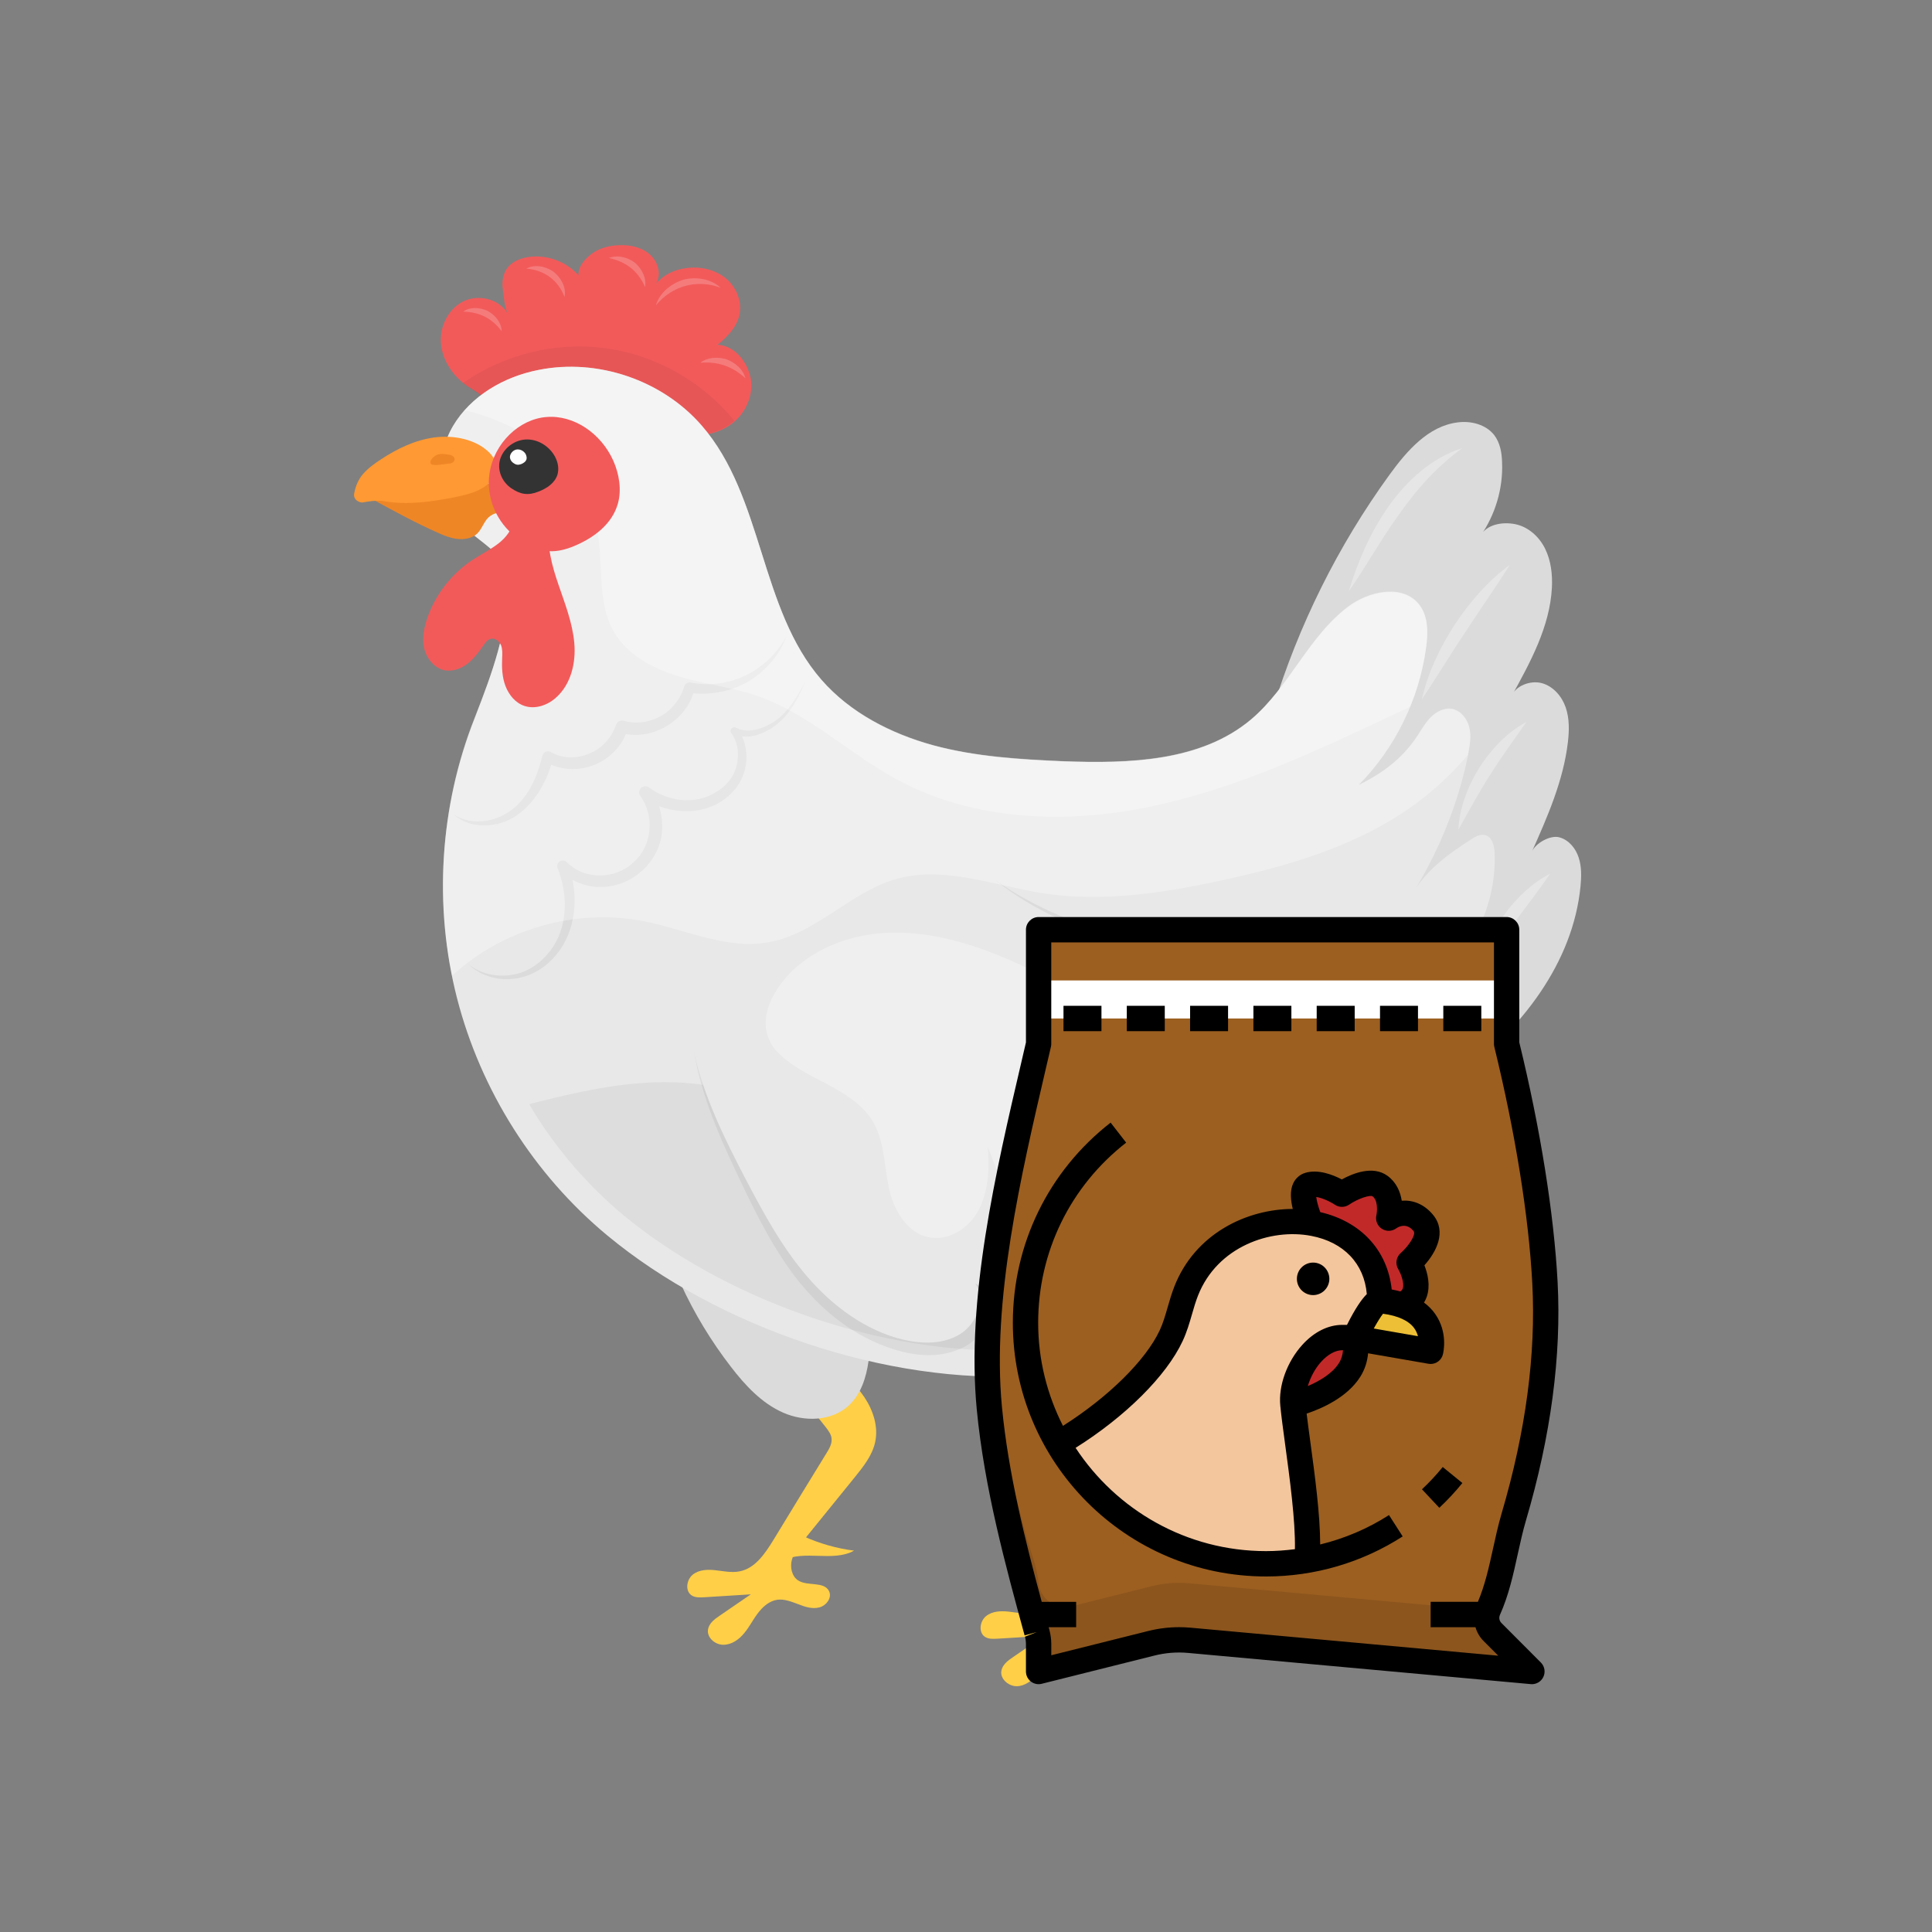 <svg xmlns="http://www.w3.org/2000/svg" xmlns:xlink="http://www.w3.org/1999/xlink" width="500" zoomAndPan="magnify" viewBox="0 0 375 375" height="500" preserveAspectRatio="xMidYMid meet" version="1.0"><rect x="0" y="0" width="375" height="375" fill="#808080" stroke="none"/><defs><clipPath id="5cad63cb9a"><path d="M 190 271 L 227 271 L 227 327.293 L 190 327.293 Z M 190 271 " clip-rule="nonzero"/></clipPath><clipPath id="219e4f4ef4"><path d="M 85 47.543 L 146 47.543 L 146 91 L 85 91 Z M 85 47.543 " clip-rule="nonzero"/></clipPath><clipPath id="b91333f74e"><path d="M 189 177.457 L 303 177.457 L 303 327 L 189 327 Z M 189 177.457 " clip-rule="nonzero"/></clipPath></defs><path fill="#ffcf47" d="M 155.844 298.141 C 158.996 299.582 162.363 300.543 165.777 300.98 C 161.664 303.254 156.148 300.762 151.949 302.902 Z M 155.844 298.141 " fill-opacity="1" fill-rule="nonzero"/><path fill="#ffcf47" d="M 161.359 264.613 C 163.723 266.625 166.086 268.68 167.789 271.215 C 169.496 273.793 170.547 276.984 169.848 280 C 169.277 282.535 167.57 284.676 165.91 286.73 C 162.629 290.797 159.301 294.859 156.02 298.926 C 155.055 300.105 154.094 301.332 153.699 302.773 C 153.305 304.215 153.699 306.008 154.969 306.793 C 156.805 307.93 159.957 306.883 160.922 308.848 C 161.531 310.117 160.395 311.645 159.039 311.996 C 157.684 312.344 156.281 311.91 154.969 311.383 C 153.656 310.902 152.301 310.336 150.898 310.508 C 149.324 310.727 148.055 311.863 147.09 313.133 C 146.129 314.398 145.43 315.844 144.422 317.023 C 143.414 318.246 142.016 319.25 140.395 319.25 C 138.777 319.25 137.199 317.852 137.418 316.324 C 137.594 315.098 138.688 314.27 139.738 313.57 C 141.754 312.215 143.723 310.816 145.734 309.461 C 142.715 309.637 139.695 309.855 136.676 310.027 C 135.844 310.074 134.969 310.117 134.27 309.68 C 132.957 308.848 133.219 306.664 134.445 305.656 C 135.668 304.652 137.375 304.609 138.906 304.785 C 140.438 304.957 142.016 305.309 143.547 305 C 146.566 304.434 148.492 301.547 150.109 298.926 C 153.523 293.332 156.938 287.691 160.395 282.098 C 160.965 281.18 161.531 280.219 161.402 279.168 C 161.312 278.34 160.746 277.641 160.219 276.941 C 156.543 272.305 152.867 267.672 149.191 263.039 Z M 161.359 264.613 " fill-opacity="1" fill-rule="nonzero"/><path fill="#ffcf47" d="M 212.734 306.137 C 215.887 307.582 219.254 308.543 222.668 308.98 C 218.555 311.254 213.043 308.762 208.84 310.902 Z M 212.734 306.137 " fill-opacity="1" fill-rule="nonzero"/><g clip-path="url(#5cad63cb9a)"><path fill="#ffcf47" d="M 218.25 272.613 C 220.613 274.621 222.977 276.676 224.684 279.211 C 226.391 281.746 227.438 284.98 226.738 288 C 226.172 290.535 224.465 292.676 222.801 294.73 C 219.52 298.797 216.191 302.859 212.91 306.926 C 211.945 308.105 210.984 309.328 210.59 310.773 C 210.195 312.215 210.59 314.008 211.859 314.793 C 213.699 315.93 216.848 314.879 217.812 316.848 C 218.426 318.113 217.285 319.645 215.93 319.996 C 214.574 320.344 213.172 319.906 211.859 319.383 C 210.547 318.902 209.191 318.332 207.789 318.508 C 206.215 318.727 204.945 319.863 203.984 321.133 C 203.02 322.398 202.32 323.84 201.312 325.02 C 200.305 326.203 198.906 327.293 197.332 327.293 C 195.754 327.293 194.137 325.895 194.355 324.367 C 194.531 323.141 195.625 322.312 196.676 321.613 C 198.688 320.258 200.656 318.859 202.668 317.504 C 199.648 317.68 196.629 317.898 193.609 318.07 C 192.777 318.113 191.902 318.16 191.203 317.723 C 189.891 316.891 190.152 314.707 191.379 313.699 C 192.605 312.695 194.312 312.652 195.844 312.824 C 197.375 313 198.949 313.352 200.48 313.043 C 203.5 312.477 205.426 309.59 207.047 306.969 C 210.461 301.375 213.871 295.734 217.328 290.141 C 217.898 289.223 218.469 288.262 218.336 287.211 C 218.25 286.383 217.68 285.684 217.156 284.98 C 213.48 280.348 209.805 275.715 206.125 271.082 Z M 218.25 272.613 " fill-opacity="1" fill-rule="nonzero"/></g><path fill="#e8e8e8" d="M 220.742 250.277 C 225.645 256.656 227.875 265.008 226.781 272.918 C 226.344 276.066 225.293 279.344 222.977 281.484 C 219.648 284.59 214.355 284.719 210.195 282.883 C 206.039 281.047 202.844 277.594 200.086 274.012 C 196.238 269.027 192.953 263.609 190.328 257.883 Z M 220.742 250.277 " fill-opacity="1" fill-rule="nonzero"/><path fill="#dbdbdb" d="M 162.539 241.578 C 167.441 247.961 169.672 256.309 168.578 264.219 C 168.141 267.367 167.09 270.645 164.77 272.785 C 161.445 275.891 156.148 276.023 151.992 274.188 C 147.836 272.352 144.641 268.898 141.883 265.312 C 138.031 260.328 134.75 254.91 132.125 249.184 Z M 162.539 241.578 " fill-opacity="1" fill-rule="nonzero"/><g clip-path="url(#219e4f4ef4)"><path fill="#f25a5a" d="M 98.473 86.711 C 96.941 86.141 96.195 84.395 95.891 82.777 C 95.582 81.156 95.539 79.453 94.664 78.055 C 93.746 76.656 92.125 75.871 90.727 74.953 C 88.012 73.07 85.957 70.145 85.605 66.863 C 85.254 63.586 86.875 60.09 89.805 58.559 C 92.738 57.031 96.809 57.949 98.516 60.789 C 97.902 59.434 97.816 57.73 97.598 56.242 C 97.379 54.758 97.598 53.184 98.473 52.004 C 99.391 50.777 100.922 50.168 102.453 49.906 C 106.043 49.336 109.848 50.691 112.258 53.402 C 112.258 51.609 113.613 50.125 115.102 49.074 C 116.59 48.07 118.426 47.633 120.223 47.59 C 122.32 47.5 124.555 47.98 126.129 49.379 C 127.703 50.777 128.449 53.227 127.355 55.062 C 128.797 53.312 130.855 52.352 133.133 52.047 C 135.844 51.652 138.734 52.266 140.879 54.016 C 142.977 55.762 144.16 58.691 143.461 61.355 C 142.891 63.629 141.098 65.422 139.301 66.91 C 142.539 67.082 145.035 70.145 145.691 73.332 C 146.305 76.523 144.859 79.934 142.363 81.988 C 139.871 84.043 136.414 84.828 133.219 84.395 C 130.77 84.086 128.406 83.125 125.953 83.082 C 120.66 82.992 116.328 86.973 112.605 90.73 Z M 98.473 86.711 " fill-opacity="1" fill-rule="nonzero"/></g><path fill="#000000" d="M 142.539 81.641 C 142.453 81.727 142.41 81.859 142.277 81.902 C 139.781 83.957 136.371 84.742 133.133 84.348 C 130.68 84 128.316 83.039 125.91 82.992 C 120.613 82.949 116.281 86.93 112.562 90.645 L 98.473 86.797 C 96.895 86.23 96.195 84.48 95.891 82.863 C 95.582 81.246 95.539 79.539 94.664 78.141 C 93.699 76.742 92.082 75.957 90.727 74.996 C 90.418 74.777 90.156 74.602 89.852 74.34 C 97.727 68.832 107.75 66.297 117.332 67.562 C 127.18 68.832 136.281 74.035 142.539 81.641 Z M 142.539 81.641 " fill-opacity="0.05" fill-rule="nonzero"/><path fill="#ffffff" d="M 89.895 60.484 C 91.25 59.52 93.133 59.652 94.664 60.352 C 96.152 61.184 97.332 62.625 97.379 64.285 C 95.453 61.75 93.09 60.57 89.895 60.484 Z M 89.895 60.484 " fill-opacity="0.2" fill-rule="nonzero"/><path fill="#ffffff" d="M 102.148 52.133 C 103.766 51.262 105.91 51.652 107.441 52.746 C 108.93 53.926 109.938 55.805 109.586 57.641 C 108.273 54.32 105.691 52.441 102.148 52.133 Z M 102.148 52.133 " fill-opacity="0.2" fill-rule="nonzero"/><path fill="#ffffff" d="M 118.164 50.078 C 119.828 49.426 121.797 49.906 123.242 50.996 C 124.598 52.18 125.516 53.969 125.211 55.719 C 123.852 52.613 121.535 50.777 118.164 50.078 Z M 118.164 50.078 " fill-opacity="0.2" fill-rule="nonzero"/><path fill="#ffffff" d="M 127.312 59.258 C 128.012 56.855 130.242 55.02 132.695 54.277 C 135.188 53.664 138.031 54.145 139.871 55.848 C 135.277 54.145 130.461 55.457 127.312 59.258 Z M 127.312 59.258 " fill-opacity="0.2" fill-rule="nonzero"/><path fill="#ffffff" d="M 135.934 70.406 C 137.332 69.312 139.344 69.227 141.051 69.75 C 142.715 70.406 144.246 71.672 144.684 73.422 C 142.145 71.105 139.391 70.145 135.934 70.406 Z M 135.934 70.406 " fill-opacity="0.2" fill-rule="nonzero"/><path fill="#dbdbdb" d="M 247.043 137.676 C 252.035 121.371 259.691 105.941 269.715 92.129 C 273.082 87.496 277.242 82.688 282.93 81.988 C 285.512 81.641 288.398 82.383 290.02 84.438 C 291.156 85.922 291.508 87.848 291.551 89.727 C 291.77 94.797 290.238 99.953 287.305 104.105 C 288.445 101.789 291.594 101.223 294.133 101.746 C 296.672 102.27 298.773 104.195 299.91 106.512 C 301.047 108.828 301.355 111.492 301.223 114.074 C 300.828 121.633 297.02 128.586 293.344 135.23 C 294.09 133.086 297.109 131.992 299.297 132.605 C 301.484 133.219 303.148 135.141 303.891 137.281 C 304.637 139.426 304.594 141.785 304.328 144.059 C 303.453 151.531 300.348 158.57 297.285 165.434 C 297.941 163.684 300.961 161.98 302.754 162.547 C 304.547 163.074 305.863 164.691 306.43 166.48 C 307 168.23 306.957 170.152 306.781 171.988 C 305.336 186.895 295.27 199.832 283.191 208.707 C 271.113 217.578 256.98 223.133 243.324 229.383 Z M 247.043 137.676 " fill-opacity="1" fill-rule="nonzero"/><path fill="#ffffff" d="M 287.438 187.898 C 288.094 184.012 289.887 180.469 292.164 177.277 C 294.484 174.176 297.371 171.379 300.871 169.586 C 298.684 172.863 296.363 175.75 294.176 178.766 C 291.945 181.738 289.887 184.84 287.438 187.898 Z M 287.438 187.898 " fill-opacity="0.3" fill-rule="nonzero"/><path fill="#ffffff" d="M 283.062 161.062 C 283.281 156.777 284.898 152.625 287.133 148.996 C 289.449 145.414 292.469 142.18 296.277 140.125 C 293.828 143.664 291.418 146.898 289.277 150.352 C 287.043 153.762 285.16 157.348 283.062 161.062 Z M 283.062 161.062 " fill-opacity="0.3" fill-rule="nonzero"/><path fill="#ffffff" d="M 275.973 135.754 C 277.152 130.551 279.473 125.699 282.359 121.242 C 285.293 116.828 288.793 112.762 293.082 109.613 C 290.238 114.117 287.262 118.312 284.461 122.641 C 281.574 126.922 278.949 131.34 275.973 135.754 Z M 275.973 135.754 " fill-opacity="0.3" fill-rule="nonzero"/><path fill="#ffffff" d="M 261.793 114.773 C 263.543 108.957 265.992 103.32 269.539 98.25 C 273.082 93.266 277.941 88.809 283.848 86.973 C 278.902 90.555 275.008 94.926 271.641 99.734 C 268.137 104.5 265.293 109.789 261.793 114.773 Z M 261.793 114.773 " fill-opacity="0.3" fill-rule="nonzero"/><path fill="#e8e8e8" d="M 98.777 112.98 C 99.039 107.91 93 105.332 89.457 101.66 C 84.688 96.762 84.469 88.547 87.926 82.688 C 91.383 76.832 97.816 73.117 104.512 71.805 C 115.977 69.488 128.535 73.77 136.195 82.602 C 148.23 96.414 147.398 118.137 159.434 131.949 C 165.035 138.375 172.953 142.441 181.137 144.672 C 189.367 146.898 197.941 147.426 206.434 147.773 C 219.168 148.254 233.086 147.859 242.844 139.645 C 250.195 133.438 253.914 123.688 261.574 117.875 C 265.688 114.727 272.383 113.375 275.492 117.438 C 277.242 119.711 277.195 122.859 276.805 125.699 C 275.445 135.664 270.809 145.195 263.719 152.363 C 268.445 150.047 272.297 147.16 275.184 142.746 C 276.016 141.523 276.715 140.168 277.809 139.164 C 278.859 138.113 280.348 137.371 281.836 137.633 C 283.543 137.938 284.812 139.555 285.207 141.219 C 285.598 142.922 285.293 144.715 284.988 146.418 C 283.016 156.121 279.211 165.477 273.914 173.867 C 276.539 169.105 281.047 165.781 285.645 162.855 C 286.43 162.328 287.395 161.848 288.312 162.109 C 289.668 162.504 290.062 164.207 290.105 165.609 C 290.457 174.699 286.52 183.879 279.648 189.91 C 281.398 188.816 283.762 188.512 285.816 188.645 C 288.445 195.898 283.453 200.184 279.473 205.078 C 275.359 210.148 273.172 217.098 269.539 222.605 C 262.188 233.754 252.777 243.59 241.879 251.281 C 229.582 259.938 215.188 266.055 200.133 267.016 C 172.168 268.852 139.301 257.574 117.859 239.785 C 103.637 227.984 93.309 211.637 88.711 193.758 C 84.117 175.879 85.344 156.559 92.125 139.426 C 95.801 129.895 98.254 123.164 98.777 112.98 Z M 98.777 112.98 " fill-opacity="1" fill-rule="nonzero"/><path fill="#dbdbdb" d="M 100.352 158.219 C 103.723 155.859 105.781 152.23 107.004 148.43 C 109.629 149.566 112.738 149.523 115.32 148.473 C 118.078 147.379 120.309 145.238 121.492 142.484 C 127.094 143.445 132.867 139.863 134.574 134.574 C 138.297 134.879 142.016 134.137 145.211 132.301 C 148.578 130.289 151.293 127.188 152.605 123.602 C 150.766 126.922 147.922 129.59 144.598 131.164 C 141.316 132.738 137.508 133.176 134.008 132.477 C 133.523 132.387 133 132.695 132.824 133.176 L 132.824 133.219 C 132.125 135.621 130.461 137.766 128.273 138.988 C 126.086 140.211 123.461 140.605 121.098 139.906 C 120.484 139.73 119.785 140.035 119.566 140.691 L 119.566 140.734 C 118.734 143.141 116.852 145.281 114.445 146.242 C 111.992 147.293 109.148 147.293 106.918 145.98 C 106.828 145.938 106.699 145.895 106.609 145.852 C 106.043 145.719 105.473 146.07 105.297 146.637 C 104.336 150.57 102.715 154.504 99.523 157.039 C 96.457 159.488 91.73 160.449 88.055 158.09 C 91.34 161.062 96.723 160.754 100.352 158.219 Z M 100.352 158.219 " fill-opacity="1" fill-rule="nonzero"/><path fill="#dbdbdb" d="M 150.812 139.688 C 148.492 141.391 145.211 142.527 142.891 141.262 C 142.672 141.129 142.363 141.129 142.102 141.305 C 141.797 141.523 141.707 142.004 141.973 142.309 C 143.285 144.145 143.547 146.637 142.934 148.777 C 142.363 150.965 140.789 152.758 138.82 153.848 C 134.883 156.254 129.676 155.598 125.953 152.844 C 125.559 152.539 124.992 152.539 124.555 152.844 C 124.027 153.238 123.898 153.98 124.293 154.504 L 124.336 154.551 C 127.137 158.438 126.566 164.297 122.934 167.398 C 119.477 170.723 113.438 170.852 110.023 167.355 C 109.719 167.051 109.281 166.918 108.844 167.094 C 108.273 167.312 108.012 167.969 108.23 168.492 C 110.332 173.781 110.285 180.25 106.609 184.797 C 104.816 187.027 102.324 188.773 99.391 189.211 C 96.5 189.691 93.352 189.082 90.988 187.199 C 93.133 189.344 96.414 190.305 99.477 190 C 102.629 189.734 105.605 188.074 107.66 185.672 C 111.25 181.648 112.168 175.969 111.117 170.766 C 112.738 171.641 114.574 172.164 116.414 172.164 C 119.348 172.207 122.32 171.07 124.512 169.105 C 126.699 167.18 128.273 164.383 128.492 161.41 C 128.625 159.75 128.406 158.09 127.922 156.473 C 131.773 157.914 136.324 157.871 139.914 155.598 C 142.234 154.156 144.07 151.797 144.641 149.129 C 145.121 147.074 144.902 144.844 144.027 142.922 C 145.121 143.055 146.215 142.922 147.18 142.57 C 148.711 142.047 150.109 141.219 151.293 140.168 C 153.699 138.027 155.055 135.141 156.281 132.387 C 154.75 135.184 153.176 137.895 150.812 139.688 Z M 150.812 139.688 " fill-opacity="1" fill-rule="nonzero"/><path fill="#dbdbdb" d="M 226.477 243.195 C 232.648 246.297 239.516 247.785 246.434 247.785 C 244.898 249.008 243.414 250.102 241.836 251.238 C 240.305 252.285 238.816 253.293 237.285 254.254 C 234.965 253.902 232.691 253.336 230.457 252.594 C 230.547 254.867 229.758 257.445 228.094 259.324 C 227.703 259.762 227.219 260.242 226.695 260.59 C 224.508 262.121 222.23 262.559 220.219 262.645 C 219.648 262.691 219.125 262.691 218.598 262.691 C 216.062 262.602 214.004 262.164 211.816 261.816 C 205.121 260.547 198.555 258.188 192.559 254.648 C 192.473 254.996 192.43 255.301 192.297 255.652 C 191.336 258.012 189.586 260.109 187.266 261.379 C 182.758 263.738 177.898 263.215 173.918 262.035 C 165.648 259.586 159.039 253.992 154.137 247.566 C 149.281 241.055 145.867 233.797 142.539 226.715 C 139.172 219.59 136.105 212.203 134.75 204.422 C 136.938 211.984 140.527 218.98 144.336 225.797 C 148.141 232.617 152.035 239.48 156.98 245.25 C 161.883 250.977 168.098 255.695 175.145 257.445 C 178.602 258.363 182.234 258.32 184.727 256.789 C 187.047 255.52 188.098 251.938 186.914 250.539 L 172.824 233.84 L 191.027 246.691 C 197.461 251.238 205.121 253.902 212.996 255.301 C 214.969 255.609 216.98 255.914 218.688 255.914 C 220.395 255.957 221.926 255.566 222.582 254.996 C 223.281 254.43 223.59 253.773 223.5 252.504 C 223.414 251.238 222.758 249.664 221.836 248.266 L 215.012 237.512 Z M 226.477 243.195 " fill-opacity="1" fill-rule="nonzero"/><path fill="#dbdbdb" d="M 251.16 230.301 C 254.789 231.348 258.465 232.223 262.055 232.484 C 259.473 235.676 256.629 238.691 253.609 241.578 C 253.566 241.535 253.523 241.535 253.477 241.488 C 251.727 240.223 249.234 238.91 247.133 236.246 L 240.043 227.109 Z M 251.16 230.301 " fill-opacity="1" fill-rule="nonzero"/><path fill="#dbdbdb" d="M 277.898 204.379 C 277.285 207.57 275.445 210.148 273.172 212.027 C 272.91 212.246 272.645 212.379 272.469 212.555 C 273.129 212.816 273.785 213.078 274.484 213.297 C 273.434 215.352 272.426 217.492 271.332 219.461 C 267.043 217.625 262.363 216.531 257.68 216.27 L 257.809 209.801 C 260.086 209.801 262.273 209.754 264.199 209.406 C 266.125 209.055 268.137 208.355 269.449 207.395 C 270.852 206.348 271.945 204.816 272.25 203.332 C 272.559 201.93 272.207 200.488 271.027 199.266 C 268.664 196.688 263.98 195.461 259.473 194.324 C 254.965 193.145 250.414 192.141 245.777 191.18 C 236.543 189.254 227.266 187.199 218.207 184.273 C 213.652 182.742 209.191 181.039 204.945 178.809 C 200.742 176.621 196.805 173.914 193.219 170.852 C 200.961 176.316 209.758 179.77 218.816 182.043 C 227.922 184.359 237.242 185.539 246.605 187.113 C 251.246 187.945 255.93 188.73 260.609 189.734 C 265.117 190.828 270.371 191.398 274.879 195.551 C 277.152 197.605 278.512 201.145 277.898 204.379 Z M 277.898 204.379 " fill-opacity="1" fill-rule="nonzero"/><path fill="#000000" d="M 275.359 202.062 C 272.734 205.34 270.852 209.102 269.102 212.727 C 267.832 215.309 266.648 217.754 265.25 219.809 C 258.246 230.43 249.145 239.871 238.949 247.129 C 226.391 255.957 212.867 261.117 199.781 261.992 C 197.898 262.078 196.02 262.121 194.094 262.121 C 168.93 262.121 140.309 251.805 121.051 235.895 C 113.746 229.82 107.531 222.477 102.715 214.344 C 103.023 214.258 103.328 214.125 103.637 214.082 C 113.746 211.504 124.246 209.23 134.617 210.324 C 147.137 211.637 158.512 217.754 170.371 221.906 C 182.277 226.016 196.148 227.941 206.828 221.297 C 212.254 217.973 216.281 212.684 221.883 209.582 C 231.859 203.984 244.199 206.348 255.711 205.82 C 262.363 205.559 269.012 204.16 275.359 202.062 Z M 275.359 202.062 " fill-opacity="0.05" fill-rule="nonzero"/><path fill="#e8e8e8" d="M 193.219 170.852 C 184.727 164.078 173.656 160.23 162.848 161.41 C 152.035 162.59 141.664 169.105 136.852 178.809 C 132.957 186.676 132.781 195.941 134.75 204.512 C 136.719 213.035 140.613 220.988 144.684 228.77 C 148.184 235.457 151.816 242.145 156.719 247.828 C 161.621 253.512 168.008 258.273 175.316 260.023 C 179.039 260.898 183.152 260.941 186.391 258.93 C 189.629 256.875 191.379 252.285 189.32 249.094 C 197.113 254.867 206.391 257.926 216.016 259.191 C 219.562 259.672 223.809 259.5 225.906 256.57 C 228.008 253.641 226.781 249.531 224.855 246.473 C 234.18 251.195 244.727 252.547 255.008 250.801 C 256.934 250.449 259.035 249.926 260.172 248.352 C 262.055 245.73 260.262 241.973 257.766 239.918 C 255.273 237.863 252.121 236.594 250.152 234.016 C 259.344 236.684 268.969 237.906 277.633 233.797 C 280.961 232.223 284.242 229.164 283.805 225.492 C 283.453 222.477 280.699 220.332 278.07 218.848 C 271.902 215.395 264.945 213.383 257.898 213.078 C 262.098 213.078 265.602 212.859 269.363 211.023 C 273.129 209.188 276.102 204.992 275.051 200.926 C 273.914 196.336 268.664 194.281 264.113 193.059 C 240.305 186.676 212.43 186.195 193.219 170.852 Z M 193.219 170.852 " fill-opacity="1" fill-rule="nonzero"/><path fill="#ffffff" d="M 149.891 193.672 C 153.656 186.195 162.406 181.781 171.074 181.125 C 179.781 180.469 188.402 183.004 196.324 186.5 C 204.246 190 211.641 194.414 219.605 197.824 C 227.57 201.23 236.277 203.637 244.945 202.719 C 246.477 202.543 248.051 202.281 249.539 202.762 C 251.027 203.242 252.207 204.773 251.641 206.129 C 251.16 207.266 249.758 207.703 248.531 208.008 C 242.406 209.449 236.016 210.02 229.715 209.625 C 235.273 211.461 239.824 215.043 245.426 216.879 C 248.359 217.844 251.684 219.199 252.383 222.082 C 252.777 223.785 252.078 225.578 250.809 226.848 C 249.582 228.113 247.875 228.902 246.168 229.469 C 240.129 231.438 233.391 230.605 227.438 228.508 C 221.488 226.367 216.105 223 210.809 219.633 C 212.996 222.914 214.09 225.797 216.281 229.074 C 217.547 231 218.863 232.922 219.473 235.152 C 220.086 237.336 219.867 239.871 218.379 241.621 C 216.629 243.676 213.566 244.242 210.809 243.938 C 205.645 243.324 201.227 240.004 198.207 235.98 C 195.23 231.961 193.48 227.238 191.73 222.562 C 192.035 226.539 191.949 230.301 190.371 234.016 C 188.797 237.73 184.816 240.836 180.656 240.223 C 176.02 239.523 173.348 234.715 172.473 230.301 C 171.598 225.887 171.641 221.164 169.191 217.316 C 167.133 214.125 163.633 212.074 160.176 210.238 C 156.719 208.445 153.086 206.652 150.547 203.812 C 148.012 200.883 148.184 197.035 149.891 193.672 Z M 149.891 193.672 " fill-opacity="0.3" fill-rule="nonzero"/><path fill="#ffffff" d="M 284.941 146.332 C 284.941 146.375 284.898 146.461 284.898 146.551 C 281.703 150.309 278.117 153.633 274.133 156.473 C 263.191 164.297 249.977 168.098 236.848 170.941 C 225.559 173.387 213.871 175.137 202.449 173.387 C 193 171.902 183.328 168.012 174.051 170.59 C 165.121 173.082 158.426 181.211 149.281 182.875 C 141.141 184.402 133.086 180.426 124.949 178.809 C 111.82 176.23 97.598 180.293 87.75 189.387 C 84.379 172.734 85.867 155.16 92.082 139.383 C 95.844 129.941 98.254 123.207 98.82 112.98 C 99.082 107.91 93.043 105.332 89.5 101.703 C 84.73 96.809 84.469 88.59 87.926 82.688 C 91.383 76.832 97.859 73.117 104.512 71.805 C 116.02 69.488 128.535 73.77 136.195 82.559 C 148.23 96.414 147.398 118.094 159.434 131.906 C 165.035 138.332 172.953 142.352 181.137 144.625 C 189.41 146.855 197.941 147.336 206.434 147.73 C 219.168 148.168 233.129 147.773 242.844 139.602 C 250.195 133.395 253.914 123.645 261.574 117.789 C 265.688 114.641 272.34 113.242 275.492 117.352 C 277.242 119.625 277.195 122.816 276.805 125.656 C 275.492 135.621 270.852 145.105 263.762 152.32 C 268.488 150.047 272.297 147.117 275.184 142.703 C 275.973 141.438 276.758 140.125 277.809 139.074 C 278.859 138.07 280.348 137.328 281.793 137.547 C 283.5 137.852 284.77 139.469 285.16 141.129 C 285.598 142.836 285.293 144.625 284.941 146.332 Z M 284.941 146.332 " fill-opacity="0.3" fill-rule="nonzero"/><path fill="#ffffff" d="M 276.805 125.656 C 276.277 129.59 275.227 133.48 273.695 137.195 C 272.734 137.633 271.77 138.113 270.809 138.551 C 255.535 145.762 240.043 153.062 223.5 156.516 C 206.957 160.012 188.973 159.355 174.094 151.312 C 164.859 146.289 157.07 138.637 147.18 135.141 C 142.145 133.395 136.852 132.824 131.773 131.293 C 126.699 129.766 121.664 127.098 119.082 122.508 C 115.801 116.695 117.203 109.484 115.891 102.926 C 113.613 91.168 102.543 82.688 90.898 79.805 C 90.637 79.758 90.461 79.715 90.199 79.672 C 93.789 75.562 99.039 72.898 104.512 71.848 C 116.02 69.531 128.535 73.816 136.195 82.602 C 148.23 96.457 147.398 118.137 159.434 131.949 C 165.035 138.375 172.953 142.398 181.137 144.672 C 189.41 146.898 197.941 147.379 206.434 147.773 C 219.168 148.211 233.129 147.816 242.844 139.645 C 250.195 133.438 253.914 123.688 261.574 117.832 C 265.688 114.684 272.34 113.285 275.492 117.395 C 277.242 119.625 277.195 122.816 276.805 125.656 Z M 276.805 125.656 " fill-opacity="0.3" fill-rule="nonzero"/><path fill="#ef8626" d="M 72.738 97.156 C 76.766 99.344 80.746 101.527 84.992 103.406 C 86.129 103.93 87.355 104.414 88.625 104.586 C 89.938 104.762 91.34 104.543 92.301 103.844 C 93.352 103.059 93.699 101.789 94.488 100.785 C 95.277 99.777 97.027 99.035 98.078 99.867 C 98.996 98.906 99.301 97.289 98.473 96.238 C 97.641 95.188 95.844 93.527 94.445 93.879 C 93.09 95.32 90.551 95.672 88.32 95.715 C 83.418 95.758 76.723 95.32 72.738 97.156 Z M 72.738 97.156 " fill-opacity="1" fill-rule="nonzero"/><path fill="#ff9933" d="M 70.508 97.508 C 70.945 97.418 73 97.023 74.621 97.289 C 79.129 98.074 83.855 97.375 88.316 96.5 C 90.242 96.105 92.215 95.625 93.832 94.621 C 95.406 93.617 96.59 92 96.328 90.336 C 96.195 89.332 95.582 88.414 94.797 87.672 C 92.258 85.266 88.055 84.395 84.25 84.918 C 80.441 85.441 77.027 87.148 74.008 89.113 C 72.738 89.945 71.469 90.863 70.508 91.953 C 69.543 93.047 69.02 94.359 68.758 95.715 C 68.449 97.07 69.938 97.68 70.508 97.508 Z M 70.508 97.508 " fill-opacity="1" fill-rule="nonzero"/><path fill="#ef8626" d="M 84.816 88.281 C 85.516 88.02 86.305 88.109 87.051 88.238 C 87.312 88.281 87.617 88.328 87.836 88.5 C 88.055 88.633 88.273 88.895 88.23 89.199 C 88.23 89.465 88.012 89.684 87.793 89.812 C 87.574 89.945 87.312 89.988 87.051 89.988 C 86.48 90.031 84.074 90.512 83.68 90.074 C 83.109 89.465 84.379 88.414 84.816 88.281 Z M 84.816 88.281 " fill-opacity="1" fill-rule="nonzero"/><path fill="#f25a5a" d="M 99.742 100.742 C 99.523 102.664 98.254 104.324 96.723 105.504 C 95.188 106.684 93.438 107.559 91.82 108.609 C 87.793 111.23 84.641 115.211 83.023 119.711 C 82.324 121.68 81.887 123.777 82.324 125.832 C 82.805 127.84 84.336 129.723 86.348 130.113 C 87.926 130.375 89.543 129.766 90.77 128.805 C 91.996 127.84 92.957 126.531 93.875 125.219 C 94.227 124.695 94.621 124.168 95.234 123.996 C 96.062 123.777 96.895 124.434 97.246 125.219 C 97.551 126.004 97.508 126.879 97.465 127.754 C 97.379 129.59 97.465 131.469 98.121 133.176 C 98.777 134.879 100.047 136.453 101.797 137.02 C 103.898 137.719 106.262 136.891 107.879 135.445 C 110.812 132.867 111.82 128.672 111.469 124.781 C 111.117 120.891 109.676 117.219 108.406 113.504 C 107.137 109.832 106.086 105.941 106.566 102.051 Z M 99.742 100.742 " fill-opacity="1" fill-rule="nonzero"/><path fill="#f25a5a" d="M 95.016 91.867 C 95.891 86.012 100.789 81.332 106.086 80.941 C 111.383 80.504 116.676 84.129 119.039 89.418 C 120.176 92 120.703 95.059 119.914 97.812 C 118.777 101.746 115.32 104.281 111.863 105.812 C 107.266 107.867 103.984 107.211 100.09 104.195 C 96.547 101.484 94.27 96.762 95.016 91.867 Z M 95.016 91.867 " fill-opacity="1" fill-rule="nonzero"/><path fill="#333333" d="M 96.941 89.727 C 97.332 87.363 99.523 85.484 101.93 85.312 C 104.336 85.137 106.699 86.621 107.793 88.766 C 108.316 89.812 108.535 91.035 108.188 92.172 C 107.66 93.789 106.129 94.797 104.555 95.406 C 102.496 96.238 101.008 95.977 99.215 94.754 C 97.641 93.66 96.633 91.734 96.941 89.727 Z M 96.941 89.727 " fill-opacity="1" fill-rule="nonzero"/><path fill="#ffffff" d="M 98.996 88.5 C 99.129 87.848 99.742 87.277 100.398 87.234 C 101.055 87.191 101.754 87.582 102.059 88.195 C 102.191 88.5 102.277 88.852 102.191 89.156 C 102.059 89.594 101.621 89.898 101.184 90.074 C 100.617 90.293 100.18 90.25 99.695 89.898 C 99.215 89.594 98.91 89.07 98.996 88.5 Z M 98.996 88.5 " fill-opacity="1" fill-rule="nonzero"/><path fill="#9c5f20" d="M 288.68 313.383 C 288.945 311.27 290.25 308.961 290.746 307.191 C 291.93 302.977 292.59 298.633 293.828 294.434 C 298.172 279.703 300.695 264.328 299.875 248.938 C 299.074 233.977 295.98 217.074 292.434 202.613 L 292.434 180.457 L 201.598 180.457 L 201.598 202.613 C 196.562 224.305 189.883 250.883 192.035 273.332 C 192.809 281.406 194.328 289.387 196.176 297.277 C 197.086 301.148 198.074 305.004 199.098 308.848 C 199.918 311.922 201.254 314.906 201.551 318.102 C 201.602 318.617 201.836 324.379 201.598 324.438 C 201.598 324.438 223.469 318.961 223.469 318.961 C 225.891 318.352 228.398 318.16 230.887 318.387 L 297.348 324.438 C 297.348 324.438 289.699 316.773 289.691 316.77 C 288.734 315.809 288.527 314.629 288.68 313.383 Z M 288.68 313.383 " fill-opacity="1" fill-rule="nonzero"/><path fill="#c12929" d="M 276.273 237.379 C 273.312 233.766 269.559 236.438 269.559 236.438 C 269.559 236.438 270.559 232.164 267.859 230.207 C 265.402 228.426 260.477 231.789 260.477 231.789 C 260.477 231.789 256.625 229.219 254.059 230.008 C 251.488 230.801 254.477 237.379 254.477 237.379 L 265.402 252.273 L 272.047 253.301 C 277.301 251.371 273.508 245.066 273.508 245.066 C 273.508 245.066 278.809 240.473 276.273 237.379 Z M 276.273 237.379 " fill-opacity="1" fill-rule="nonzero"/><path fill="#c12929" d="M 262.625 259.617 C 261.977 259.617 260.539 259.617 260.539 259.617 C 255.578 259.617 251.258 265.898 250.945 271.133 C 250.938 272.02 250.953 272.594 250.953 272.594 C 250.953 272.594 265.168 269.445 262.945 259.719 C 262.945 259.715 262.828 259.676 262.625 259.617 Z M 262.625 259.617 " fill-opacity="1" fill-rule="nonzero"/><path fill="#edbf36" d="M 267.859 252.453 C 266.422 252.32 262.945 259.715 262.945 259.715 L 277.688 262.281 C 277.688 262.281 279.91 253.57 267.859 252.453 Z M 267.859 252.453 " fill-opacity="1" fill-rule="nonzero"/><path fill="#f4c69d" d="M 230.246 250.574 C 229.129 253.414 228.621 256.484 227.332 259.25 C 223.918 266.555 214.945 274.609 205.383 280.207 C 213.469 294.141 228.496 303.531 245.742 303.531 C 248.457 303.531 251.102 303.25 253.688 302.805 C 254.402 294.949 251.637 279.688 250.953 272.59 C 250.426 267.152 255.105 259.617 260.539 259.617 C 260.539 259.617 262.934 259.617 262.945 259.617 L 267.859 252.453 C 267.859 232.758 237.613 231.84 230.246 250.574 Z M 230.246 250.574 " fill-opacity="1" fill-rule="nonzero"/><path fill="#ffffff" d="M 201.508 190.305 L 292.434 190.305 L 292.434 197.688 L 201.508 197.688 Z M 201.508 190.305 " fill-opacity="1" fill-rule="nonzero"/><path fill="#8c551d" d="M 288.68 313.383 C 288.711 313.125 288.797 312.863 288.855 312.602 L 230.891 307.324 C 228.402 307.098 225.895 307.293 223.469 307.898 C 223.469 307.898 214.465 310.152 208.012 311.77 C 204.863 312.559 201.824 310.293 201.555 307.059 C 201.555 307.051 201.555 307.047 201.551 307.039 C 201.254 303.844 199.918 300.859 199.098 297.785 C 198.078 293.941 197.086 290.09 196.176 286.215 C 194.328 278.324 192.805 270.344 192.035 262.273 C 191.918 261.062 191.84 259.836 191.773 258.605 C 191.539 263.641 191.578 268.582 192.035 273.332 C 192.809 281.406 194.328 289.387 196.176 297.277 C 197.086 301.148 198.078 305.004 199.098 308.848 C 199.918 311.922 201.254 314.906 201.551 318.102 C 201.602 318.617 201.836 324.379 201.598 324.438 C 201.598 324.438 223.469 318.961 223.469 318.961 C 225.891 318.352 228.398 318.16 230.887 318.387 L 297.348 324.438 C 297.348 324.438 289.699 316.773 289.691 316.77 C 288.734 315.809 288.527 314.629 288.68 313.383 Z M 288.68 313.383 " fill-opacity="1" fill-rule="nonzero"/><path fill="#000000" d="M 258.027 248.223 C 258.027 248.641 257.945 249.043 257.785 249.43 C 257.625 249.816 257.398 250.156 257.102 250.453 C 256.809 250.75 256.469 250.977 256.082 251.137 C 255.695 251.297 255.293 251.379 254.875 251.379 C 254.457 251.379 254.055 251.297 253.672 251.137 C 253.285 250.977 252.945 250.75 252.648 250.453 C 252.352 250.156 252.125 249.816 251.965 249.43 C 251.805 249.043 251.727 248.641 251.727 248.223 C 251.727 247.805 251.805 247.402 251.965 247.016 C 252.125 246.629 252.352 246.285 252.648 245.992 C 252.945 245.695 253.285 245.465 253.672 245.305 C 254.055 245.145 254.457 245.066 254.875 245.066 C 255.293 245.066 255.695 245.145 256.082 245.305 C 256.469 245.465 256.809 245.695 257.102 245.992 C 257.398 246.285 257.625 246.629 257.785 247.016 C 257.945 247.402 258.027 247.805 258.027 248.223 Z M 258.027 248.223 " fill-opacity="1" fill-rule="nonzero"/><g clip-path="url(#b91333f74e)"><path fill="#000000" d="M 294.594 301.656 C 295.094 299.379 295.57 297.227 296.184 295.133 C 301.027 278.711 303.094 263.125 302.328 248.805 C 301.617 235.551 298.98 219.051 294.891 202.312 L 294.891 180.457 C 294.891 179.098 293.793 177.996 292.434 177.996 L 201.598 177.996 C 200.238 177.996 199.137 179.098 199.137 180.457 L 199.137 202.328 L 198.277 206.027 C 193.234 227.609 187.527 252.07 189.59 273.57 C 191.051 288.832 195.211 304.027 198.879 317.434 L 201.25 316.781 L 198.945 317.676 C 199.074 318.152 199.137 318.633 199.137 319.141 L 199.137 324.434 C 199.137 325.195 199.484 325.91 200.082 326.375 C 200.68 326.84 201.453 327.012 202.188 326.824 L 224.059 321.348 C 226.223 320.801 228.445 320.629 230.664 320.836 L 297.121 326.887 C 297.195 326.895 297.273 326.898 297.344 326.898 C 298.293 326.898 299.164 326.348 299.57 325.48 C 300.008 324.543 299.816 323.43 299.082 322.695 L 291.43 315.023 C 291.012 314.605 290.898 313.98 291.145 313.434 C 292.848 309.637 293.734 305.582 294.594 301.656 Z M 289.793 300.605 C 288.992 304.262 288.215 307.719 286.859 310.914 L 277.688 310.914 L 277.688 315.836 L 286.387 315.836 C 286.68 316.828 287.199 317.754 287.957 318.508 L 290.812 321.371 L 231.113 315.934 C 230.363 315.867 229.617 315.832 228.867 315.832 C 226.855 315.832 224.844 316.082 222.875 316.574 L 204.055 321.285 L 204.055 319.145 C 204.055 318.211 203.934 317.289 203.695 316.406 C 203.695 316.402 203.625 316.141 203.625 316.137 C 203.598 316.039 203.57 315.938 203.543 315.84 L 208.879 315.84 L 208.879 310.918 L 202.199 310.918 C 198.988 299.043 195.719 286.023 194.48 273.102 C 192.492 252.406 198.109 228.363 203.059 207.148 L 203.988 203.172 C 204.031 202.992 204.051 202.805 204.051 202.613 L 204.051 182.922 L 289.977 182.922 L 289.977 202.613 C 289.977 202.809 290 203.004 290.047 203.195 C 294.102 219.746 296.723 236.035 297.418 249.07 C 298.152 262.828 296.152 277.855 291.469 293.734 C 290.805 296 290.289 298.34 289.793 300.605 Z M 289.793 300.605 " fill-opacity="1" fill-rule="nonzero"/></g><path fill="#000000" d="M 256.25 299.781 C 256.238 293.973 255.215 286.324 254.34 279.898 C 254.066 277.871 253.812 276 253.617 274.379 C 256.48 273.426 261.477 271.273 264.02 267.246 C 264.926 265.812 265.402 264.277 265.547 262.672 L 277.266 264.707 C 277.406 264.734 277.547 264.746 277.688 264.746 C 278.793 264.746 279.785 263.996 280.066 262.895 C 280.176 262.461 281.066 258.582 278.559 255.02 C 277.973 254.184 277.242 253.461 276.402 252.828 C 276.625 252.449 276.801 252.082 276.918 251.746 C 277.691 249.539 277.102 247.168 276.477 245.59 C 278.773 243.035 280.84 239.074 278.172 235.82 C 276.336 233.586 274.066 232.895 272.078 233.055 C 271.801 231.289 271.016 229.457 269.293 228.211 C 266.473 226.168 262.574 227.754 260.449 228.926 C 258.73 228.027 255.859 226.887 253.332 227.656 C 252.277 227.98 251.441 228.727 250.98 229.75 C 250.355 231.148 250.52 232.977 250.926 234.656 C 241.992 234.676 231.98 239.438 227.957 249.676 C 227.43 251.02 227.035 252.379 226.656 253.691 C 226.191 255.301 225.754 256.82 225.105 258.211 C 222.355 264.086 215.043 271.238 206.32 276.758 C 203.266 270.738 201.508 263.961 201.508 256.762 C 201.508 243 207.73 230.25 218.59 221.785 L 215.57 217.898 C 203.508 227.305 196.594 241.469 196.594 256.762 C 196.594 283.906 218.641 305.992 245.742 305.992 C 255.18 305.992 264.348 303.305 272.262 298.219 L 269.605 294.074 C 265.48 296.727 260.965 298.629 256.25 299.781 Z M 253.844 269.035 C 254.352 267.352 255.227 265.656 256.43 264.328 C 257.742 262.879 259.203 262.078 260.531 262.078 L 260.68 262.078 C 260.617 262.973 260.371 263.812 259.871 264.602 C 258.598 266.625 256.062 268.094 253.844 269.035 Z M 266.648 257.863 C 267.336 256.617 267.996 255.562 268.445 254.996 C 271.367 255.387 273.457 256.352 274.508 257.809 C 274.871 258.312 275.09 258.852 275.223 259.355 Z M 259.109 233.84 C 259.941 234.395 261.027 234.391 261.852 233.828 C 263.758 232.539 266.012 231.906 266.41 232.203 C 267.508 232.996 267.309 235.188 267.16 235.875 C 266.926 236.871 267.332 237.91 268.184 238.48 C 269.031 239.051 270.145 239.039 270.977 238.445 C 271.422 238.125 272.973 237.238 274.371 238.941 C 274.949 239.652 273.293 241.98 271.895 243.207 C 270.992 243.988 270.781 245.309 271.398 246.336 C 271.883 247.141 272.641 249.074 272.277 250.109 C 272.238 250.211 272.145 250.434 271.816 250.668 C 271.277 250.52 270.719 250.395 270.133 250.285 C 269.309 242.699 264.191 237.109 256.266 235.273 C 255.863 234.184 255.566 233.062 255.484 232.336 C 256.504 232.465 258.035 233.129 259.109 233.84 Z M 208.773 281.027 C 218.426 274.961 226.375 267.098 229.551 260.297 C 230.363 258.559 230.879 256.781 231.375 255.059 C 231.738 253.797 232.086 252.609 232.531 251.477 C 236.277 241.945 246.641 238.387 254.477 239.879 C 260.855 241.09 264.793 245.289 265.297 251.18 C 264.301 252.172 263.055 253.949 261.453 257.156 L 260.531 257.156 C 257.801 257.156 255.051 258.527 252.793 261.02 C 249.812 264.309 248.129 268.941 248.504 272.828 C 248.699 274.859 249.066 277.559 249.473 280.562 C 250.328 286.875 251.453 295.172 251.344 300.695 C 249.488 300.93 247.625 301.07 245.742 301.07 C 230.293 301.07 216.688 293.082 208.773 281.027 Z M 208.773 281.027 " fill-opacity="1" fill-rule="nonzero"/><path fill="#000000" d="M 276.004 289.074 L 279.371 292.664 C 280.965 291.164 282.477 289.543 283.848 287.855 L 280.035 284.746 C 278.801 286.266 277.445 287.723 276.004 289.074 Z M 276.004 289.074 " fill-opacity="1" fill-rule="nonzero"/><path fill="#000000" d="M 206.422 195.227 L 213.793 195.227 L 213.793 200.148 L 206.422 200.148 Z M 206.422 195.227 " fill-opacity="1" fill-rule="nonzero"/><path fill="#000000" d="M 218.711 195.227 L 226.082 195.227 L 226.082 200.148 L 218.711 200.148 Z M 218.711 195.227 " fill-opacity="1" fill-rule="nonzero"/><path fill="#000000" d="M 230.996 195.227 L 238.367 195.227 L 238.367 200.148 L 230.996 200.148 Z M 230.996 195.227 " fill-opacity="1" fill-rule="nonzero"/><path fill="#000000" d="M 243.285 195.227 L 250.656 195.227 L 250.656 200.148 L 243.285 200.148 Z M 243.285 195.227 " fill-opacity="1" fill-rule="nonzero"/><path fill="#000000" d="M 255.57 195.227 L 262.945 195.227 L 262.945 200.148 L 255.57 200.148 Z M 255.57 195.227 " fill-opacity="1" fill-rule="nonzero"/><path fill="#000000" d="M 267.859 195.227 L 275.23 195.227 L 275.23 200.148 L 267.859 200.148 Z M 267.859 195.227 " fill-opacity="1" fill-rule="nonzero"/><path fill="#000000" d="M 280.145 195.227 L 287.52 195.227 L 287.52 200.148 L 280.145 200.148 Z M 280.145 195.227 " fill-opacity="1" fill-rule="nonzero"/></svg>